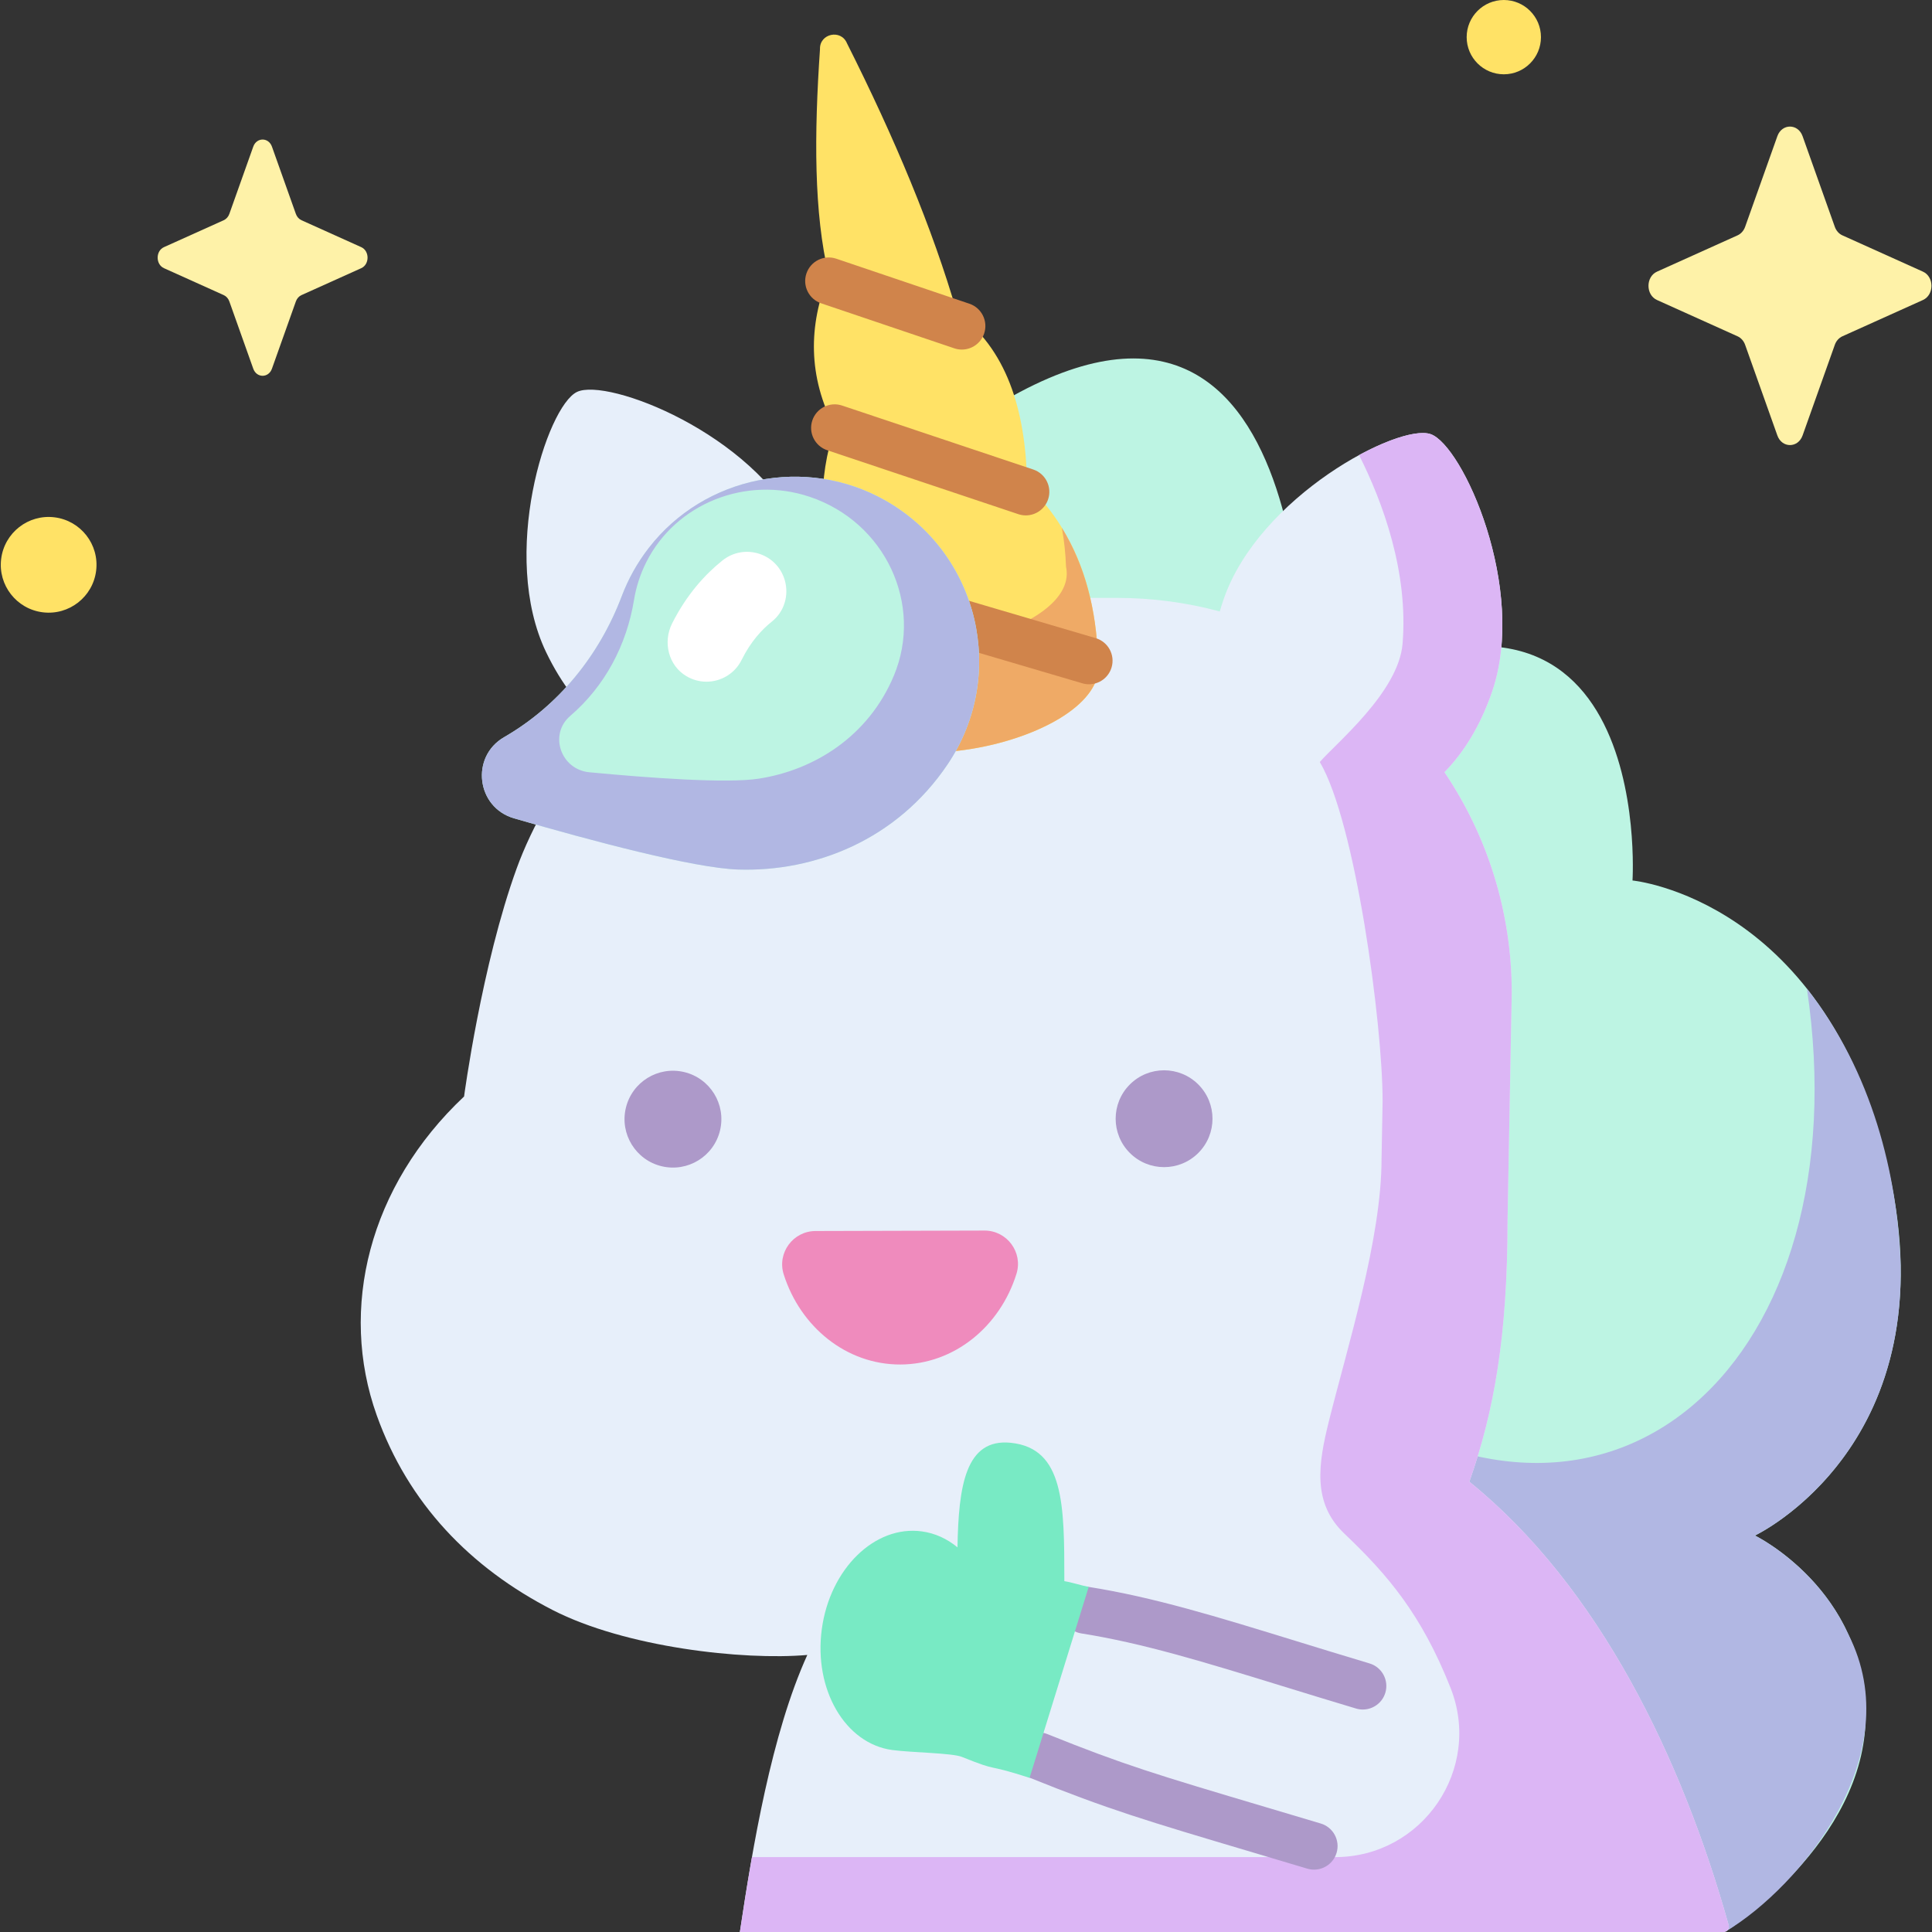 <svg id="Capa_1" enable-background="new 0 0 512 512" height="512" viewBox="0 0 512 512" width="512" xmlns="http://www.w3.org/2000/svg"><rect x="0" y="0" width="512" height="512" fill="#333333" stroke="none"/><g><g><path d="m457.523 511.729s36.888-23.474 36.888-57.009-29.343-47.787-29.343-47.787 51.65-24.295 35.529-96.497-67.966-77.096-67.966-77.096 6.338-99.934-87.113-46.301c0 0 5.96-134.266-83.309-78.473l8.273 237.547z" fill="#bdf4e3"/><path d="m503.699 335.334c-.839-24.083-7.495-51.237-24.841-73.321 14.529 97.951-51.222 159.435-125.816 105.821-4.133-2.97-15.013 34.347-19.975 33.697l124.456 110.199c19.402-11.628 48.604-46.666 32.303-78.623-8.253-18.156-24.758-26.173-24.758-26.173 0-.001 39.534-18.597 38.631-71.6z" fill="#b1b7e3"/><path d="m458.114 510.181c-12.342-44.016-34.247-89.61-68.724-117.514 6.569-18.611 10.12-38.687 10.12-69.091l1.116-60.492c0-21.648-6.574-41.76-17.834-58.449 5.167-5.258 9.537-12.348 12.621-21.311 9.393-27.298-7.792-65.356-16.292-68.281s-45.465 16.499-54.859 43.797c-.371 1.079-.7 2.144-1.009 3.202-8.693-2.34-17.831-3.596-27.264-3.596h-64.575c-4.822 0-9.455.367-13.907 1.043-.66-5.934-2.484-12.272-5.652-18.871-12.367-25.753-50.929-40.602-58.948-36.751s-20.542 43.23-8.175 68.983c4.092 8.521 9.248 15.022 14.982 19.603-11.373 12.894-18.908 27.007-22.766 37.616-9.309 25.601-13.964 60.51-13.964 60.51-25.218 23.74-33.24 56.222-23.15 84.475 8.326 23.312 24.758 40.404 46.624 51.62 19.219 9.858 50.409 13.391 67.488 11.906-9.492 20.881-14.504 50.939-17.872 73.417h260.655c.949.003 1.642-.902 1.385-1.816z" fill="#e7effa"/><path d="m389.39 392.668c6.569-18.611 10.12-38.687 10.12-69.091l1.116-60.492c0-21.648-6.574-41.76-17.834-58.449 5.167-5.258 9.537-12.348 12.621-21.311 9.393-27.298-7.792-65.356-16.292-68.281-3.231-1.112-10.575 1.012-18.953 5.562 6.344 12.591 13.102 31.073 11.524 50.009-1.066 12.79-17.607 26.324-21.933 31.327 9.428 15.879 16.646 69.295 16.646 89.892l-.282 15.358c0 21.081-9.042 49.738-13.939 69.381-2.856 11.455-4.451 21.75 4.11 29.879 11.515 10.933 20.433 21.454 28.102 40.816 8.53 21.536-7.431 44.886-30.594 44.886h-154.525c-1.228 6.952-2.28 13.687-3.203 19.845h260.655c.949 0 1.642-.905 1.385-1.819-12.342-44.015-34.247-89.608-68.724-117.512z" fill="#dcb6f5"/><path d="m291.162 175.854c-.034-.465-.09-.933-.192-1.405-.653-18.152-6.169-33.869-18.784-46.029-.314-20.313-5.705-36.123-18.57-45.503-6.497-22.457-16.571-46.415-29.148-71.424-1.573-3.855-7.324-2.611-7.163 1.55-1.546 22.513-1.646 43.429 2.319 59.857-5.437 13.368-5.525 26.843 1.569 40.493-4.396 13.52-4.589 27.567 1.639 42.325-6.581 14.207-1.662 27.187.115 33.336 7.298 20.634 69.731 7.441 68.215-13.2z" fill="#ffe266"/><path d="m291.162 175.854c-.034-.465-.09-.933-.192-1.405-.464-12.891-3.398-24.546-9.568-34.579.607 3.325.977 6.765 1.109 10.321.09.403.139.802.169 1.198 1.335 17.611-53.623 28.868-60.048 11.262-.302-1.013-.707-2.244-1.122-3.657-4.507 12.9-.202 24.386 1.437 30.058 7.298 20.636 69.731 7.443 68.215-13.198z" fill="#efaa66"/><g><g><path d="m254.894 92.639c-.663 0-1.337-.106-1.999-.33l-35.271-11.927c-3.265-1.104-5.017-4.646-3.913-7.911s4.647-5.016 7.911-3.913l35.271 11.927c3.265 1.104 5.017 4.646 3.913 7.911-.881 2.602-3.309 4.243-5.912 4.243z" fill="#d0844b"/></g><g><path d="m271.846 136.584c-.657 0-1.324-.104-1.982-.324l-50.652-16.949c-3.269-1.093-5.031-4.63-3.938-7.898 1.094-3.268 4.632-5.032 7.898-3.938l50.653 16.949c3.267 1.093 5.031 4.63 3.937 7.898-.873 2.612-3.307 4.262-5.916 4.262z" fill="#d0844b"/></g><g><path d="m288.6 181.34c-.585 0-1.178-.082-1.767-.256l-65.765-19.38c-3.306-.974-5.196-4.444-4.222-7.75s4.444-5.196 7.75-4.222l65.766 19.38c3.306.974 5.196 4.444 4.221 7.75-.801 2.718-3.287 4.478-5.983 4.478z" fill="#d0844b"/></g></g><path d="m133.595 195.356c14.509-8.378 25.271-21.75 31.197-37.422 1.683-4.451 4.056-8.746 7.148-12.739 14.771-19.073 41.716-24.48 62.69-12.562 25.016 14.215 32.29 46.359 16.566 69.822-13.538 20.201-35.351 28.626-55.532 27.983-11.757-.374-38.868-7.607-59.453-13.581-9.965-2.89-11.602-16.313-2.616-21.501z" fill="#bdf4e3"/><path d="m234.63 132.633c-20.974-11.918-47.919-6.511-62.69 12.562-3.093 3.993-5.465 8.288-7.148 12.74-5.926 15.671-16.688 29.044-31.197 37.422-8.985 5.188-7.349 18.611 2.616 21.502 20.585 5.973 47.696 13.206 59.453 13.581 20.181.642 41.994-7.783 55.532-27.984 15.723-23.464 8.45-55.608-16.566-69.823zm2.254 46.419c-6.75 16.163-21.212 25.065-35.846 27.307-8.525 1.306-29.131-.208-44.848-1.7-7.608-.722-10.782-10.04-5.08-14.928 9.207-7.892 14.972-18.833 16.912-30.76.551-3.388 1.622-6.757 3.256-10.008 7.806-15.526 26.414-22.971 43.295-17.307 20.135 6.756 30.152 28.623 22.311 47.396z" fill="#b1b7e3"/><g fill="#ad99c9"><ellipse cx="178.368" cy="296.47" rx="12.834" ry="12.834" transform="matrix(.23 -.973 .973 .23 -151.152 401.952)"/><ellipse cx="308.557" cy="296.47" rx="12.834" ry="12.834" transform="matrix(.707 -.707 .707 .707 -119.262 305.017)"/></g><g><path d="m187.217 180.657c-1.805 0-3.642-.472-5.33-1.475-4.765-2.833-6.261-9.03-3.765-13.98 3.884-7.702 8.784-13.027 13.314-16.656 5.839-4.678 14.552-1.899 16.565 5.307 1.109 3.968-.183 8.27-3.407 10.836-2.594 2.064-5.636 5.29-8.04 10.165-1.812 3.673-5.501 5.803-9.337 5.803z" fill="#fff"/></g><path d="m260.887 326.113c5.965-.016 10.263 5.764 8.488 11.458-4.349 13.947-16.473 23.999-30.776 24.037s-26.48-9.948-30.905-23.871c-1.806-5.685 2.462-11.488 8.426-11.504z" fill="#ef8bbd"/><g><path d="m348.233 495.474c-.591 0-1.193-.085-1.789-.263-5.282-1.578-10.023-2.989-14.327-4.269-28.699-8.537-38.368-11.414-59.214-19.815-3.198-1.288-4.744-4.924-3.457-8.121 1.289-3.197 4.927-4.742 8.121-3.456 20.304 8.182 29.068 10.789 58.108 19.428 4.309 1.281 9.055 2.693 14.342 4.273 3.302.987 5.179 4.464 4.193 7.766-.808 2.708-3.29 4.457-5.977 4.457z" fill="#ad99c9"/></g><g><path d="m361.156 453.043c-.591 0-1.192-.085-1.789-.263-6.92-2.068-13.288-4.028-19.446-5.924-20.679-6.367-37.013-11.396-53.357-13.983-3.404-.539-5.727-3.735-5.187-7.139.539-3.405 3.739-5.724 7.139-5.188 17.217 2.726 33.925 7.87 55.077 14.383 6.134 1.888 12.476 3.841 19.346 5.895 3.302.987 5.179 4.464 4.193 7.766-.808 2.704-3.29 4.453-5.976 4.453z" fill="#ad99c9"/></g><path d="m288.517 420.545c-2.23-.431-4.341-1.186-6.455-1.52 0-.043.001-.086.001-.129 0-20.18-.055-35.084-14.186-36.54-12.018-1.238-13.853 11.466-14.134 27.706-2.724-2.255-5.922-3.749-9.451-4.227-12.469-1.691-24.336 9.908-26.505 25.906s6.18 30.338 18.649 32.028c5.169.701 16.049.786 18.518 1.845 10.35 4.171 5.497 1.53 17.896 5.532z" fill="#78eac4"/></g><path d="m477.702 36.09 8.544 24.024c.366 1.028 1.09 1.844 2.004 2.255l21.344 9.617c3.015 1.358 3.015 6.163 0 7.521l-21.344 9.616c-.914.412-1.638 1.227-2.004 2.256l-8.544 24.024c-1.207 3.394-5.476 3.394-6.683 0l-8.544-24.024c-.366-1.029-1.09-1.844-2.004-2.256l-21.344-9.616c-3.015-1.359-3.015-6.163 0-7.521l21.344-9.617c.914-.412 1.638-1.227 2.004-2.255l8.544-24.024c1.208-3.394 5.476-3.394 6.683 0z" fill="#fef2a8"/><path d="m72.071 38.869 6.338 17.82c.271.763.809 1.368 1.486 1.673l15.833 7.133c2.237 1.008 2.237 4.572 0 5.579l-15.833 7.133c-.678.305-1.215.91-1.486 1.673l-6.338 17.82c-.895 2.518-4.062 2.518-4.957 0l-6.338-17.82c-.271-.763-.808-1.368-1.486-1.673l-15.833-7.133c-2.237-1.008-2.237-4.572 0-5.579l15.833-7.133c.678-.305 1.215-.91 1.486-1.673l6.338-17.82c.895-2.517 4.062-2.517 4.957 0z" fill="#fef2a8"/><g fill="#ffe266"><path d="m408.371 9.845c0 5.438-4.408 9.845-9.845 9.845-5.438 0-9.845-4.408-9.845-9.845s4.408-9.845 9.845-9.845 9.845 4.408 9.845 9.845z"/><ellipse cx="12.82" cy="149.714" rx="12.676" ry="12.676" transform="matrix(.122 -.993 .993 .122 -137.338 144.146)"/></g></g></svg>